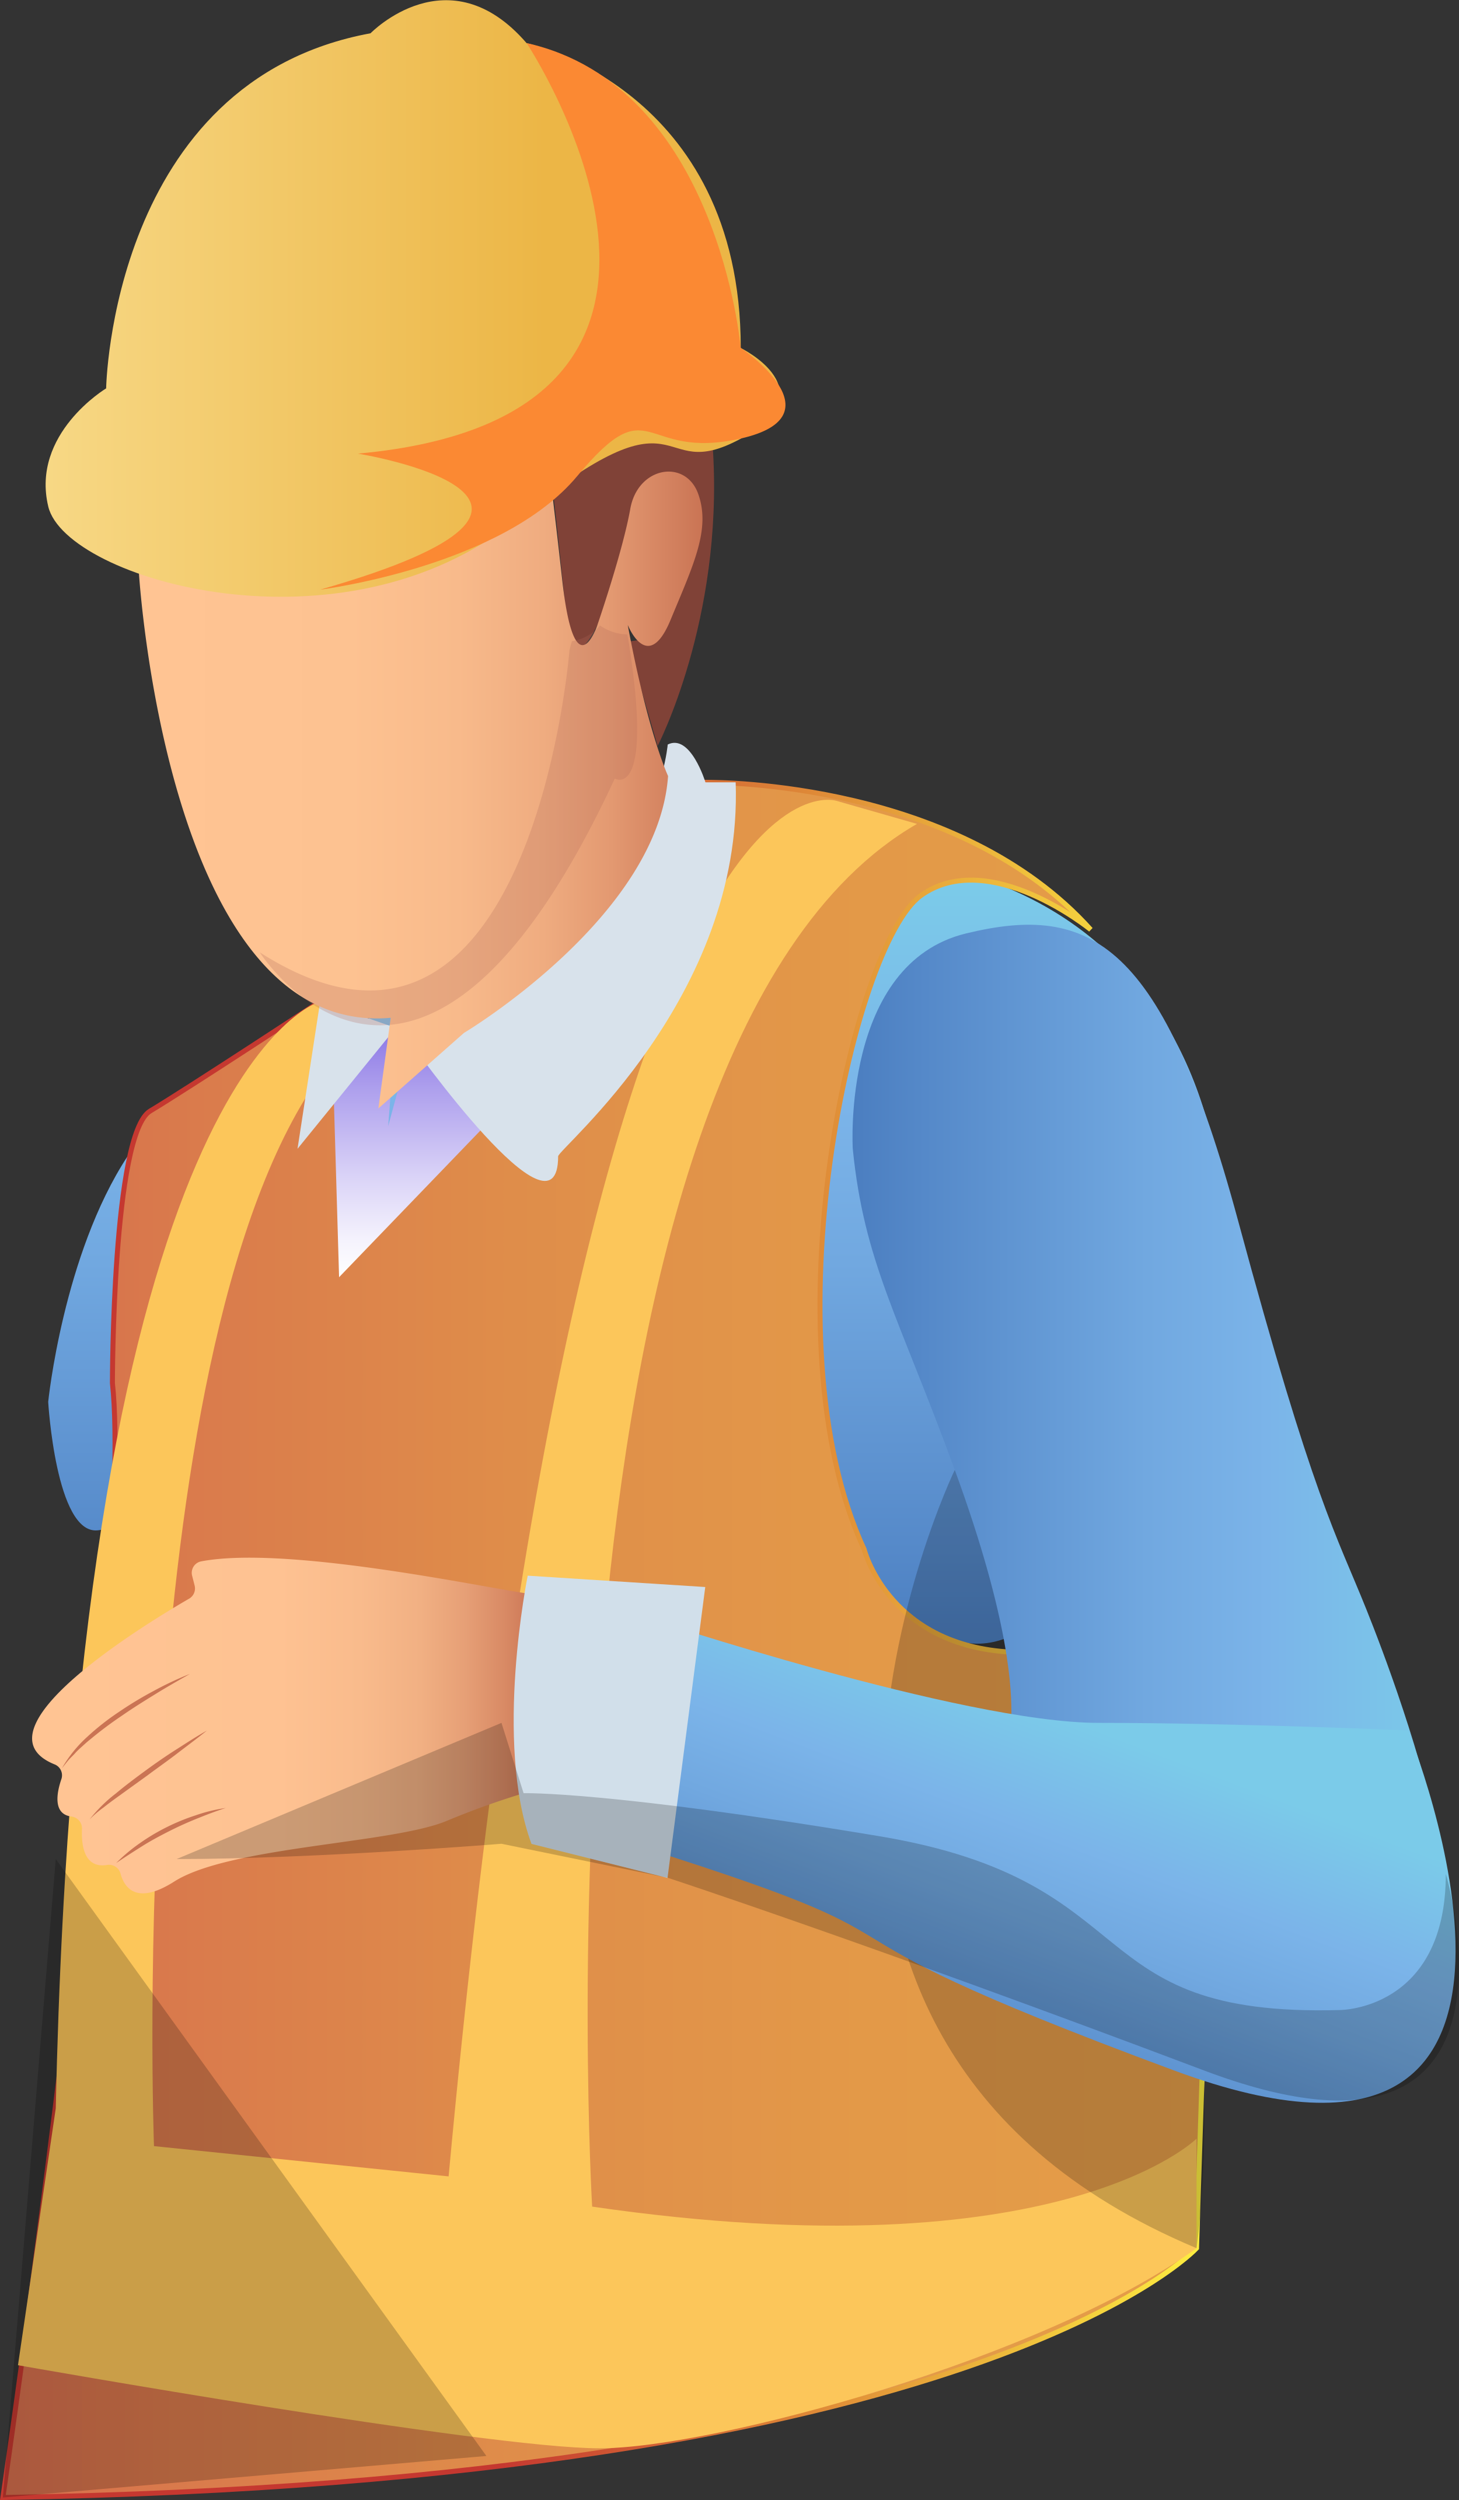 <svg xmlns="http://www.w3.org/2000/svg" xmlns:xlink="http://www.w3.org/1999/xlink" viewBox="0 0 293.06 502.08"><rect x="0" y="0" width="293.06" height="502.08" fill="#333333" stroke="none"/><defs><style>.cls-1{fill:url(#Degradado_sin_nombre_66);}.cls-2{stroke-miterlimit:10;fill:url(#Degradado_sin_nombre_198);stroke:url(#Degradado_sin_nombre_210);}.cls-3{fill:#fcc65a;}.cls-4{fill-opacity:0.2;}.cls-5{fill:url(#Degradado_sin_nombre_66-2);}.cls-6{fill:url(#Degradado_sin_nombre_66-3);}.cls-7{fill:url(#Degradado_sin_nombre_220);}.cls-8{fill:#d1dfea;}.cls-9{fill:#804237;}.cls-10{fill:url(#Degradado_sin_nombre_91);}.cls-11{fill:#d8e2eb;}.cls-12{fill:url(#Degradado_sin_nombre_171);}.cls-13{fill:url(#Degradado_sin_nombre_72);}.cls-14{fill:#ca7454;}.cls-15{fill:#b26b5b;opacity:0.25;}.cls-16{fill:#fb8933;}</style><linearGradient id="Degradado_sin_nombre_66" x1="127.06" y1="330.1" x2="127.06" y2="173.86" gradientUnits="userSpaceOnUse"><stop offset="0" stop-color="#4b7ec0"/><stop offset="0.12" stop-color="#5589c9"/><stop offset="0.49" stop-color="#71a8e0"/><stop offset="0.69" stop-color="#7bb4e9"/><stop offset="0.98" stop-color="#7bcbe9"/></linearGradient><linearGradient id="Degradado_sin_nombre_198" x1="0.58" y1="329.34" x2="244.13" y2="329.34" gradientUnits="userSpaceOnUse"><stop offset="0" stop-color="#d66e4d"/><stop offset="0.13" stop-color="#d9794c"/><stop offset="0.42" stop-color="#df8d4a"/><stop offset="0.71" stop-color="#e39948"/><stop offset="1" stop-color="#e49d48"/></linearGradient><linearGradient id="Degradado_sin_nombre_210" y1="329.35" x2="244.65" y2="329.35" gradientUnits="userSpaceOnUse"><stop offset="0.41" stop-color="#c53830"/><stop offset="1" stop-color="#fff241"/></linearGradient><linearGradient id="Degradado_sin_nombre_66-2" x1="171.24" y1="301.8" x2="292.01" y2="301.8" xlink:href="#Degradado_sin_nombre_66"/><linearGradient id="Degradado_sin_nombre_66-3" x1="189.2" y1="420.06" x2="217.85" y2="344.62" xlink:href="#Degradado_sin_nombre_66"/><linearGradient id="Degradado_sin_nombre_220" x1="6.44" y1="346.55" x2="107.76" y2="346.55" gradientUnits="userSpaceOnUse"><stop offset="0.04" stop-color="#ffc493"/><stop offset="0.49" stop-color="#fec292"/><stop offset="0.65" stop-color="#f9bb8c"/><stop offset="0.77" stop-color="#f1b083"/><stop offset="0.86" stop-color="#e69f76"/><stop offset="0.94" stop-color="#d88964"/><stop offset="1" stop-color="#ca7454"/></linearGradient><linearGradient id="Degradado_sin_nombre_91" x1="87.45" y1="256.5" x2="87.45" y2="204.91" gradientUnits="userSpaceOnUse"><stop offset="0" stop-color="#fff"/><stop offset="0.14" stop-color="#f5f3fd"/><stop offset="0.39" stop-color="#dad3f7"/><stop offset="0.73" stop-color="#aea0ed"/><stop offset="1" stop-color="#8772e5"/></linearGradient><linearGradient id="Degradado_sin_nombre_171" x1="26.99" y1="143.96" x2="141.03" y2="143.96" gradientUnits="userSpaceOnUse"><stop offset="0.04" stop-color="#ffc493"/><stop offset="0.38" stop-color="#fdc291"/><stop offset="0.57" stop-color="#f8ba8b"/><stop offset="0.72" stop-color="#efac80"/><stop offset="0.84" stop-color="#e39971"/><stop offset="0.95" stop-color="#d2805e"/><stop offset="1" stop-color="#ca7454"/></linearGradient><linearGradient id="Degradado_sin_nombre_72" x1="9.15" y1="59.91" x2="156.65" y2="59.91" gradientUnits="userSpaceOnUse"><stop offset="0" stop-color="#f7d885"/><stop offset="0.68" stop-color="#ecb646"/></linearGradient></defs><title>4ing</title><g id="Capa_2" data-name="Capa 2"><g id="ilustracion_megatron"><g id="ing"><path class="cls-1" d="M9.68,281.54s3-29.59,15.94-49.32S163.71,167.73,191,174.56s45.52,25.8,52.35,53.87-20.48,101.67-47,101.67-55.39-72.84-55.39-72.84-106.22,22-111.53,29.59-1.52,19.73-9.86,20.49S9.68,281.54,9.68,281.54Z"/><path class="cls-2" d="M141.7,157.11c3,0,50.84,0,77.39,29.59,0,0-20.48-16.69-34.14-6.83s-31.11,88.77-11.38,131.26c0,0,4.55,18.21,27.31,20.49s43.25,2.27,43.25,2.27L240.34,451.5s-43.25,47-239.76,50.07c0,0,26.55-182.09,22-223.82,0,0,0-50.08,7.59-54.63s34.14-22,34.14-22,12.14,42.48,7.59,48.55c0,0,37.18-42.48,56.15-61.45S141.7,157.11,141.7,157.11Z"/><path class="cls-3" d="M168.26,160.9s-50.84-19.72-78.15,276.18L30.93,431s-6.07-163.88,34.9-217l-1.52-12.89S15.75,214,11.2,423.42L3.61,475s94.09,16.69,116.85,16.69S210,473.5,240.34,451.5v-22S213,456.81,118.94,443.15c0,0-13.66-232.17,65.25-277.69Z"/><path class="cls-4" d="M191.78,295.2s-54.63,113.05,48.56,156.3C240.34,451.5,255.51,352.1,191.78,295.2Z"/><path class="cls-5" d="M171.29,230.71s-2.27-37.18,22.76-43.25,39.46,1.52,54.63,57.66,19.73,63,25.8,78.15,33.38,86.5,4.55,94.08-75.87-68.28-75.87-72.83,0-18.21-11.38-49.32S173.57,253.47,171.29,230.71Z"/><path class="cls-6" d="M129.56,324.79S193.3,346,220.61,346s62.22,1.52,62.22,1.52,41,100.91-47,68.29-35.66-22.77-113.8-47Z"/><path class="cls-7" d="M105.77,320c-10-1.47-48.51-9.64-65.38-6.43a2.34,2.34,0,0,0-1.8,2.88l.51,2a2.37,2.37,0,0,1-1.1,2.6c-8,4.62-44,26.36-27.08,33.27a2.36,2.36,0,0,1,1.4,3c-.92,2.69-1.75,7,2,7.49a2.4,2.4,0,0,1,2.15,2.46c-.15,3.13.35,8,5,7.27a2.4,2.4,0,0,1,2.72,1.66c.74,2.81,3.13,6.55,10.79,1.68,11.12-7.08,43.5-7.59,54.62-12.14a164.06,164.06,0,0,1,15.57-5.61,2.34,2.34,0,0,0,1.68-2.19l.91-35.57A2.33,2.33,0,0,0,105.77,320Z"/><path class="cls-8" d="M106,316.44s-6.83,33.39.76,53.87l27.32,6.83,7.58-58.42Z"/><path class="cls-9" d="M109.84,90.6c1,2.52,4.55,40,4.55,40s4.55,6.07,14.67-31.36c0,0,17.19-9.61,7.58,18.72,0,0-1,9.61-8.59,10.62s-1.52,2-1.52,2l5.56,19.23s13.15-25.29,11.13-59.18S109.84,90.6,109.84,90.6Z"/><polygon class="cls-10" points="66.59 204.91 68.11 256.5 108.32 214.77 82.52 209.46 77.97 226.15 79.49 206.43 66.59 204.91"/><polygon class="cls-11" points="64.31 201.12 59.76 230.71 79.49 206.43 64.31 201.12"/><path class="cls-11" d="M82.52,209.46s29.59,41.73,29.59,22.76c0-1.51,37.18-31.86,35.66-75.11H141.7s-3-9.86-7.58-7.59C134.12,149.52,131.08,187.46,82.52,209.46Z"/><path class="cls-12" d="M27.89,114.87s5.57,93.58,50.59,89.53L76,222.61l17.19-15.17s39-23.27,41-51.59c0,0-4.05-8.6-8.1-30.35,0,0,4,10.11,8.6-1s8.09-18.21,5.56-25.3-12.13-5.56-13.65,3S120,125.5,120,125.5s-4.55,13.65-7.08-9.11S106.8,65.3,106.8,65.3,29.92,94.64,27.89,101.72A24.41,24.41,0,0,0,27.89,114.87Z"/><path class="cls-13" d="M21.32,78s1-61.71,53.11-71.32c0,0,15.68-16.19,31.36,2,0,0,43,9.11,43,61.21,0,0,17.71,8.6,0,18.21s-10.11-12.14-45,16.18-90.55,12.14-94.09-2.53S21.32,78,21.32,78Z"/><path class="cls-14" d="M38.14,336.17c-1.17.68-2.34,1.33-3.49,2s-2.32,1.36-3.46,2.07c-2.28,1.4-4.55,2.82-6.75,4.35a76.79,76.79,0,0,0-6.4,4.8c-.53.41-1,.85-1.51,1.31s-1,.89-1.44,1.39-.95.94-1.38,1.45-.84,1.05-1.27,1.57a25.91,25.91,0,0,1,5.08-6.3,50.53,50.53,0,0,1,6.36-5,72.9,72.9,0,0,1,6.93-4.19A66.86,66.86,0,0,1,38.14,336.17Z"/><path class="cls-14" d="M41.55,347.55c-1.92,1.56-3.89,3-5.86,4.52s-4,2.93-5.95,4.39l-6,4.33c-1,.72-2,1.45-2.95,2.21a20.63,20.63,0,0,0-2.8,2.4,29.65,29.65,0,0,1,5.28-5.22c1.9-1.59,3.88-3.07,5.87-4.53s4-2.86,6.1-4.2S39.4,348.77,41.55,347.55Z"/><path class="cls-14" d="M45.34,363.1c-2,.63-3.9,1.37-5.81,2.14s-3.77,1.61-5.6,2.54-3.64,1.89-5.4,3-3.46,2.2-5.19,3.37a34,34,0,0,1,4.77-4,40.9,40.9,0,0,1,5.37-3.2,41.63,41.63,0,0,1,5.79-2.37A31.65,31.65,0,0,1,45.34,363.1Z"/><polygon class="cls-4" points="11.2 373.35 97.7 493.23 0.58 501.57 11.2 373.35"/><path class="cls-4" d="M35.48,373.35,100.73,346l4.44,14.12s16.81-.46,71.43,8.64,39.46,36.42,92.57,34.91c0,0,21.24,0,21.24-27.32,0,0,19.73,65.25-48.56,39.46s-107.73-38.7-107.73-38.7l-33.39-6.83S62.79,373.35,35.48,373.35Z"/><path class="cls-15" d="M126.53,130.56c-.17-1.15-.35-2.18-.53-3.15a9.9,9.9,0,0,1-5.47-1.79,9.29,9.29,0,0,1-5.65,3.15c-.32,1.08-.49,1.79-.49,1.79s-7.59,95.59-62.22,60.69c0,0,31.87,50.08,71.32-34.9C123.49,156.35,131.08,160.9,126.53,130.56Z"/><path class="cls-16" d="M64.31,118.42s36.42-4.56,51.6-22.77,12.64-3,32.87-7.58,0-18.21,0-18.21-4.55-52.61-43-61.21c0,0,49.57,74.86-33.89,82.45C71.9,91.1,128.05,100.21,64.31,118.42Z"/></g></g></g></svg>